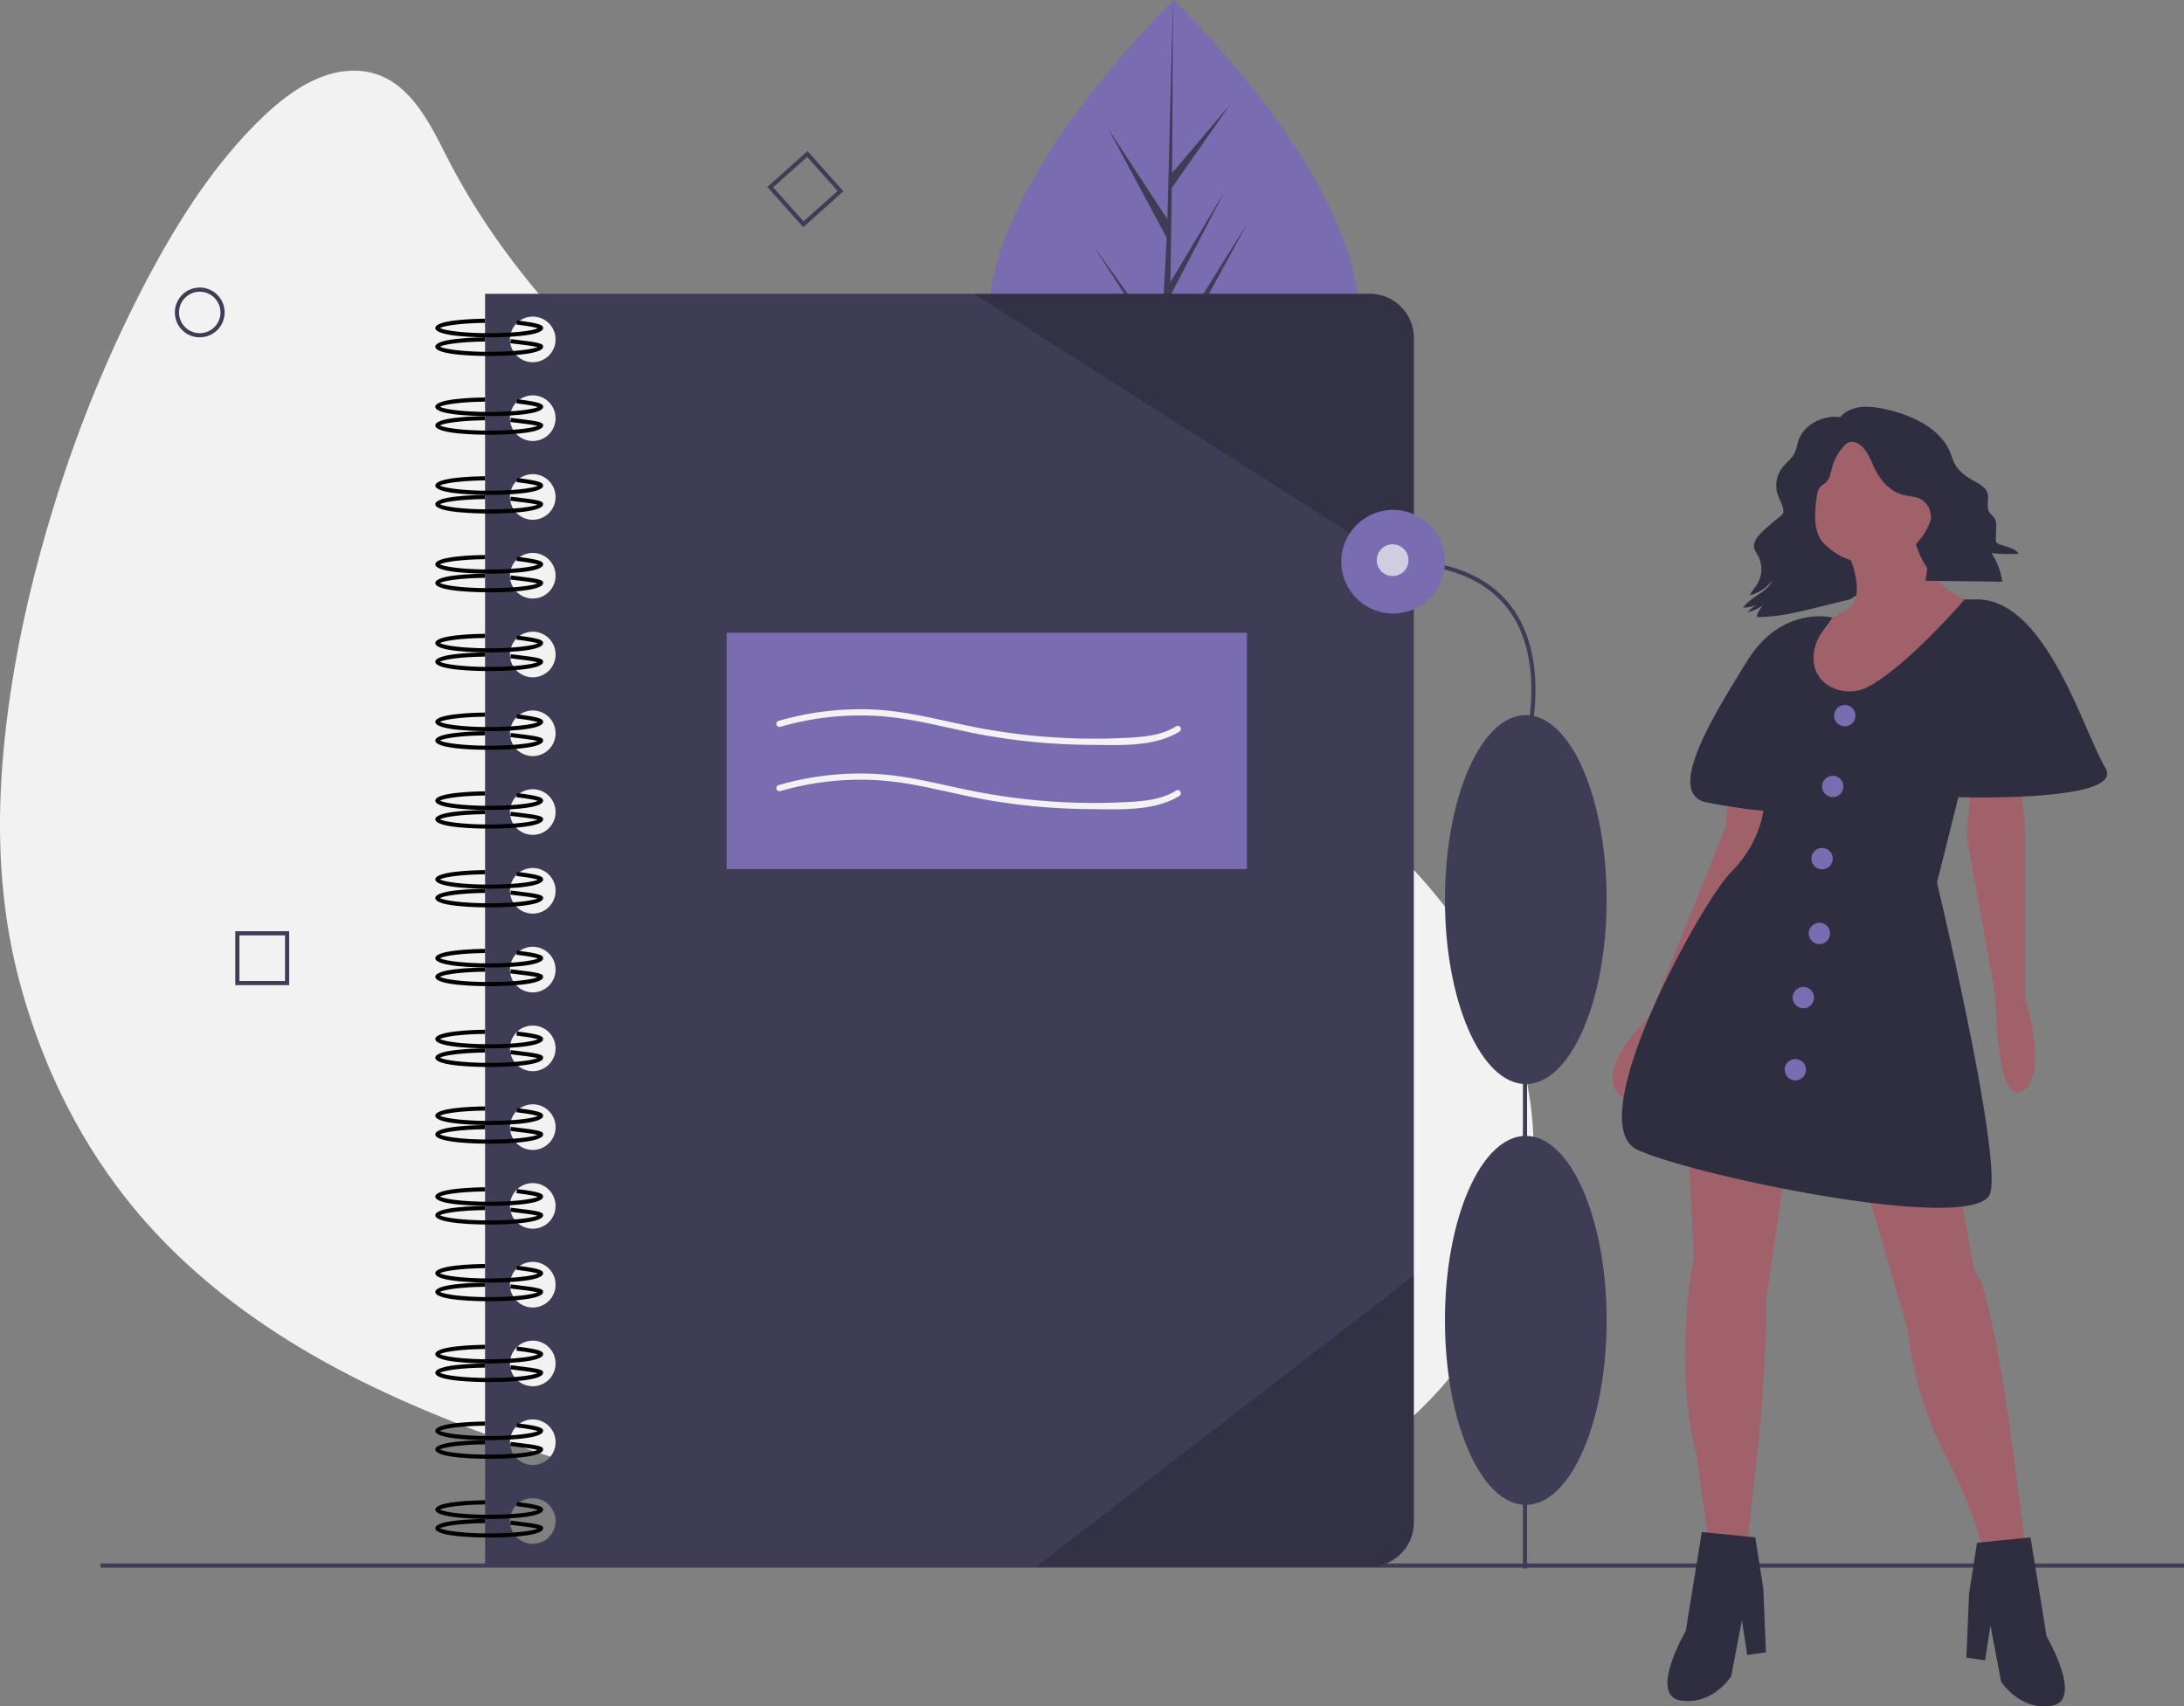 <svg id="e547938f-82f5-44e4-b157-d028021b2880" data-name="Layer 1" xmlns="http://www.w3.org/2000/svg" width="1053.486" height="823.177" viewBox="0 0 1053.486 823.177"><rect x="0" y="0" width="1053.486" height="823.177" fill="#808080" stroke="none"/><title>personal_notebook</title><path d="M426.706,765.96C277.104,723.711,119.486,678.395,79.737,496.32s136.5-530.21,203.026-389.71C349.812,248.214,521.804,330.315,629.732,376.25,958.13,516.021,809.627,874.102,426.706,765.96Z" transform="translate(-72.547 -38.412)" fill="#f2f2f2"/><path d="M427.105,764.514c-80.976-22.87-165.643-45.822-234.705-95.948-34.324-24.913-63.166-56.753-83.084-94.297a288.911,288.911,0,0,1-33.468-120.454C74.038,416.38,78.544,378.733,86.177,342.125a656.541,656.541,0,0,1,34.186-111.954c13.074-32.329,28.62-63.981,48.078-92.98,13.935-20.767,30.738-42.893,53.052-55.244,16.335-9.042,34.022-8.513,47.184,5.638,10.469,11.256,15.657,26.474,23.097,39.666a361.813,361.813,0,0,0,39.574,56.295c59.495,70.046,140.206,119.728,221.979,159.696,18.025,8.81,36.264,17.175,54.636,25.232,18.616,8.164,37.386,15.879,55.383,25.377,33.01,17.421,64.012,39.298,89.439,66.772,39.291,42.455,63.773,99.625,54.583,158.049-8.772,55.766-46.24,101.775-94.442,129.399-65.511,37.544-145.177,42.335-218.429,31.181a561.686,561.686,0,0,1-67.393-14.739,1.501,1.501,0,0,0-.798,2.893c44.125,12.403,89.809,20.136,135.731,20.1,37.233-.029,74.747-5.198,109.96-17.563,29.1-10.218,56.596-25.389,79.65-45.991,20.499-18.318,37.195-40.884,47.789-66.304a167.714,167.714,0,0,0,12.339-77.758c-2.291-28.451-11.752-55.943-26.201-80.479-17.061-28.973-40.697-53.656-67.253-74.092a370.55,370.55,0,0,0-50.677-32.576c-18.53-9.957-37.89-17.982-57.135-26.408-39.288-17.201-77.992-35.83-115.263-57.084-41.611-23.729-81.619-50.705-117.414-82.633-35.978-32.091-67.764-69.481-89.754-112.591-9.23-18.095-19.886-40.502-43.264-41.484-20.434-.859-38.673,14.865-51.853,28.684-21.548,22.592-38.113,49.965-52.374,77.571A636.995,636.995,0,0,0,97.498,285.937c-11.42,37.583-19.772,76.287-23.321,115.441-3.358,37.043-1.865,74.061,7.675,110.121,11.499,43.464,32.094,84.164,62.178,117.731,27.846,31.07,62.592,55.076,99.662,73.853,38.648,19.577,79.753,33.861,121.118,46.48,20.417,6.229,40.956,12.044,61.498,17.846A1.501,1.501,0,0,0,427.105,764.514Z" transform="translate(-72.547 -38.412)" fill="#f2f2f2"/><path d="M728.085,191.147c.033,67.244-39.932,90.739-89.24,90.763q-1.718.001-3.419-.037-3.428-.072-6.784-.309c-44.504-3.129-79.094-27.794-79.124-90.33-.031-64.717,82.642-146.43,88.843-152.472.005,0,.005,0,.011-.005.236-.23.356-.345.356-.345S728.053,123.909,728.085,191.147Z" transform="translate(-72.547 -38.412)" fill="#7a6cb1"/><path d="M635.591,271.626l32.632-45.641-32.712,50.65-.085,5.239q-3.428-.072-6.784-.309l3.485-67.273-.028-.521.06-.099.331-6.357-32.844-50.744,32.94,45.982.083,1.348,2.633-50.827-28.121-52.44,28.462,43.507L638.361,38.763l.011-.351 0.0.345-.42,83.103L665.899,88.901l-28.065,40.115-.718,45.511,26.101-43.687-26.202,50.378-.399,25.306,37.88-60.812-38.024,69.64Z" transform="translate(-72.547 -38.412)" fill="#3f3d56"/><path d="M733.263,180.147h-426.73v614h426.73a21.266,21.266,0,0,0,21.27-21.27v-571.46A21.266,21.266,0,0,0,733.263,180.147Zm-403.73,603a11,11,0,1,1,11-11A10.994,10.994,0,0,1,329.533,783.147Zm0-38a11,11,0,1,1,11-11A10.994,10.994,0,0,1,329.533,745.147Zm0-38a11,11,0,1,1,11-11A10.994,10.994,0,0,1,329.533,707.147Zm0-38a11,11,0,1,1,11-11A10.994,10.994,0,0,1,329.533,669.147Zm0-38a11,11,0,1,1,11-11A10.994,10.994,0,0,1,329.533,631.147Zm0-38a11,11,0,1,1,11-11A10.994,10.994,0,0,1,329.533,593.147Zm0-38a11,11,0,1,1,11-11A10.994,10.994,0,0,1,329.533,555.147Zm0-38a11,11,0,1,1,11-11A10.994,10.994,0,0,1,329.533,517.147Zm0-38a11,11,0,1,1,11-11A10.994,10.994,0,0,1,329.533,479.147Zm0-38a11,11,0,1,1,11-11A10.994,10.994,0,0,1,329.533,441.147Zm0-38a11,11,0,1,1,11-11A10.994,10.994,0,0,1,329.533,403.147Zm0-38a11,11,0,1,1,11-11A10.994,10.994,0,0,1,329.533,365.147Zm0-38a11,11,0,1,1,11-11A10.994,10.994,0,0,1,329.533,327.147Zm0-38a11,11,0,1,1,11-11A10.994,10.994,0,0,1,329.533,289.147Zm0-38a11,11,0,1,1,11-11A10.994,10.994,0,0,1,329.533,251.147Zm0-38a11,11,0,1,1,11-11A10.994,10.994,0,0,1,329.533,213.147Z" transform="translate(-72.547 -38.412)" fill="#3f3d56"/><path d="M308.533,581.147c-4.342,0-26-.217-26-4.5,0-3.919,18.361-4.427,23.989-4.489l.022,2c-12.178.135-20.06,1.462-21.786,2.489,1.837,1.095,10.62,2.5,23.775,2.5,12.62,0,21.216-1.293,23.516-2.365-1.054-.369-3.705-.998-10.362-1.799l.239-1.986c11.702,1.408,12.606,2.401,12.606,3.65C334.533,580.93,312.875,581.147,308.533,581.147Z" transform="translate(-72.547 -38.412)"/><path d="M308.533,590.147c-4.342,0-26-.217-26-4.5,0-3.919,18.361-4.427,23.989-4.489l.022,2c-12.178.135-20.06,1.462-21.786,2.489,1.837,1.095,10.62,2.5,23.775,2.5,12.308,0,20.788-1.229,23.334-2.285-2.279-.604-7.879-1.259-11.127-1.638l-2.052-.241.239-1.986,2.044.241c12.229,1.427,13.562,1.952,13.562,3.409C334.533,589.93,312.875,590.147,308.533,590.147Z" transform="translate(-72.547 -38.412)"/><path d="M308.533,544.147c-4.342,0-26-.217-26-4.5,0-3.919,18.361-4.427,23.989-4.489l.022,2c-12.178.135-20.06,1.462-21.786,2.489,1.837,1.095,10.62,2.5,23.775,2.5,12.62,0,21.216-1.293,23.516-2.365-1.054-.369-3.705-.998-10.362-1.799l.239-1.986c11.702,1.408,12.606,2.401,12.606,3.65C334.533,543.93,312.875,544.147,308.533,544.147Z" transform="translate(-72.547 -38.412)"/><path d="M308.533,553.147c-4.342,0-26-.217-26-4.5,0-3.919,18.361-4.427,23.989-4.489l.022,2c-12.178.135-20.06,1.462-21.786,2.489,1.837,1.095,10.62,2.5,23.775,2.5,12.308,0,20.788-1.229,23.334-2.285-2.279-.604-7.879-1.259-11.127-1.638l-2.052-.241.239-1.986,2.044.241c12.229,1.427,13.562,1.952,13.562,3.409C334.533,552.93,312.875,553.147,308.533,553.147Z" transform="translate(-72.547 -38.412)"/><path d="M308.533,505.147c-4.342,0-26-.217-26-4.5,0-3.919,18.361-4.427,23.989-4.489l.022,2c-12.178.135-20.06,1.462-21.786,2.489,1.837,1.095,10.62,2.5,23.775,2.5,12.62,0,21.216-1.293,23.516-2.365-1.054-.369-3.705-.998-10.362-1.799l.239-1.986c11.702,1.408,12.606,2.401,12.606,3.65C334.533,504.93,312.875,505.147,308.533,505.147Z" transform="translate(-72.547 -38.412)"/><path d="M308.533,514.147c-4.342,0-26-.217-26-4.5,0-3.919,18.361-4.427,23.989-4.489l.022,2c-12.178.135-20.06,1.462-21.786,2.489,1.837,1.095,10.62,2.5,23.775,2.5,12.308,0,20.788-1.229,23.334-2.285-2.279-.604-7.879-1.259-11.127-1.638l-2.052-.241.239-1.986,2.044.241c12.229,1.427,13.562,1.952,13.562,3.409C334.533,513.93,312.875,514.147,308.533,514.147Z" transform="translate(-72.547 -38.412)"/><path d="M308.533,467.147c-4.342,0-26-.217-26-4.5,0-3.919,18.361-4.427,23.989-4.489l.022,2c-12.178.135-20.06,1.462-21.786,2.489,1.837,1.095,10.62,2.5,23.775,2.5,12.62,0,21.216-1.293,23.516-2.365-1.054-.369-3.705-.998-10.362-1.799l.239-1.986c11.702,1.408,12.606,2.401,12.606,3.65C334.533,466.93,312.875,467.147,308.533,467.147Z" transform="translate(-72.547 -38.412)"/><path d="M308.533,476.147c-4.342,0-26-.217-26-4.5,0-3.919,18.361-4.427,23.989-4.489l.022,2c-12.178.135-20.06,1.462-21.786,2.489,1.837,1.095,10.62,2.5,23.775,2.5,12.308,0,20.788-1.229,23.334-2.285-2.279-.604-7.879-1.259-11.127-1.638l-2.052-.241.239-1.986,2.044.241c12.229,1.427,13.562,1.952,13.562,3.409C334.533,475.93,312.875,476.147,308.533,476.147Z" transform="translate(-72.547 -38.412)"/><path d="M308.533,429.147c-4.342,0-26-.217-26-4.5,0-3.918,18.361-4.426,23.989-4.489l.022,2c-12.179.135-20.061,1.462-21.786,2.489,1.837,1.095,10.619,2.5,23.775,2.5,12.622,0,21.217-1.293,23.517-2.365-1.054-.369-3.704-.999-10.362-1.799l.238-1.985c11.703,1.405,12.607,2.399,12.607,3.649C334.533,428.93,312.875,429.147,308.533,429.147Z" transform="translate(-72.547 -38.412)"/><path d="M308.533,438.147c-4.342,0-26-.217-26-4.5,0-3.918,18.361-4.426,23.989-4.489l.022,2c-12.179.135-20.061,1.462-21.786,2.489,1.837,1.095,10.619,2.5,23.775,2.5,12.309,0,20.789-1.23,23.334-2.285-2.28-.606-7.89-1.26-11.145-1.639l-2.035-.24.238-1.985,2.028.238c12.245,1.428,13.579,1.953,13.579,3.411C334.533,437.93,312.875,438.147,308.533,438.147Z" transform="translate(-72.547 -38.412)"/><path d="M308.533,391.147c-4.342,0-26-.217-26-4.5,0-3.918,18.361-4.426,23.989-4.489l.022,2c-12.179.135-20.061,1.462-21.786,2.489,1.837,1.095,10.619,2.5,23.775,2.5,12.622,0,21.217-1.293,23.517-2.365-1.054-.369-3.704-.999-10.362-1.799l.238-1.985c11.703,1.405,12.607,2.399,12.607,3.649C334.533,390.93,312.875,391.147,308.533,391.147Z" transform="translate(-72.547 -38.412)"/><path d="M308.533,400.147c-4.342,0-26-.217-26-4.5,0-3.918,18.361-4.426,23.989-4.489l.022,2c-12.179.135-20.061,1.462-21.786,2.489,1.837,1.095,10.619,2.5,23.775,2.5,12.309,0,20.789-1.23,23.334-2.285-2.28-.606-7.89-1.26-11.145-1.639l-2.035-.24.238-1.985,2.028.238c12.245,1.428,13.579,1.953,13.579,3.411C334.533,399.93,312.875,400.147,308.533,400.147Z" transform="translate(-72.547 -38.412)"/><path d="M308.533,353.147c-4.342,0-26-.217-26-4.5,0-3.918,18.361-4.426,23.989-4.489l.022,2c-12.179.135-20.061,1.462-21.786,2.489,1.837,1.095,10.619,2.5,23.775,2.5,12.622,0,21.217-1.293,23.517-2.365-1.054-.369-3.704-.999-10.362-1.799l.238-1.985c11.703,1.405,12.607,2.399,12.607,3.649C334.533,352.93,312.875,353.147,308.533,353.147Z" transform="translate(-72.547 -38.412)"/><path d="M308.533,362.147c-4.342,0-26-.217-26-4.5,0-3.918,18.361-4.426,23.989-4.489l.022,2c-12.179.135-20.061,1.462-21.786,2.489,1.837,1.095,10.619,2.5,23.775,2.5,12.309,0,20.789-1.23,23.334-2.285-2.28-.606-7.89-1.26-11.145-1.639l-2.035-.24.238-1.985,2.028.238c12.245,1.428,13.579,1.953,13.579,3.411C334.533,361.93,312.875,362.147,308.533,362.147Z" transform="translate(-72.547 -38.412)"/><path d="M308.533,315.147c-4.342,0-26-.217-26-4.5,0-3.918,18.361-4.426,23.989-4.489l.022,2c-12.179.135-20.061,1.462-21.786,2.489,1.837,1.095,10.619,2.5,23.775,2.5,12.622,0,21.217-1.293,23.517-2.365-1.054-.369-3.704-.999-10.362-1.799l.238-1.985c11.703,1.405,12.607,2.399,12.607,3.649C334.533,314.93,312.875,315.147,308.533,315.147Z" transform="translate(-72.547 -38.412)"/><path d="M308.533,324.147c-4.342,0-26-.217-26-4.5,0-3.918,18.361-4.426,23.989-4.489l.022,2c-12.179.135-20.061,1.462-21.786,2.489,1.837,1.095,10.619,2.5,23.775,2.5,12.309,0,20.789-1.23,23.334-2.285-2.28-.606-7.89-1.26-11.145-1.639l-2.035-.24.238-1.985,2.028.238c12.245,1.428,13.579,1.953,13.579,3.411C334.533,323.93,312.875,324.147,308.533,324.147Z" transform="translate(-72.547 -38.412)"/><path d="M308.533,277.147c-4.342,0-26-.217-26-4.5,0-3.918,18.361-4.426,23.989-4.489l.022,2c-12.179.135-20.061,1.462-21.786,2.489,1.837,1.095,10.619,2.5,23.775,2.5,12.622,0,21.217-1.293,23.517-2.365-1.054-.369-3.704-.999-10.362-1.799l.238-1.985c11.703,1.405,12.607,2.399,12.607,3.649C334.533,276.93,312.875,277.147,308.533,277.147Z" transform="translate(-72.547 -38.412)"/><path d="M308.533,286.147c-4.342,0-26-.217-26-4.5,0-3.918,18.361-4.426,23.989-4.489l.022,2c-12.179.135-20.061,1.462-21.786,2.489,1.837,1.095,10.619,2.5,23.775,2.5,12.309,0,20.789-1.23,23.334-2.285-2.28-.606-7.89-1.26-11.145-1.639l-2.035-.24.238-1.985,2.028.238c12.245,1.428,13.579,1.953,13.579,3.411C334.533,285.93,312.875,286.147,308.533,286.147Z" transform="translate(-72.547 -38.412)"/><path d="M308.533,239.147c-4.342,0-26-.217-26-4.5,0-3.918,18.361-4.426,23.989-4.489l.022,2c-12.179.135-20.061,1.462-21.786,2.489,1.837,1.095,10.619,2.5,23.775,2.5,12.622,0,21.217-1.293,23.517-2.365-1.054-.369-3.704-.999-10.362-1.799l.238-1.985c11.703,1.405,12.607,2.399,12.607,3.649C334.533,238.93,312.875,239.147,308.533,239.147Z" transform="translate(-72.547 -38.412)"/><path d="M308.533,248.147c-4.342,0-26-.217-26-4.5,0-3.918,18.361-4.426,23.989-4.489l.022,2c-12.179.135-20.061,1.462-21.786,2.489,1.837,1.095,10.619,2.5,23.775,2.5,12.309,0,20.789-1.23,23.334-2.285-2.28-.606-7.89-1.26-11.145-1.639l-2.035-.24.238-1.985,2.028.238c12.245,1.428,13.579,1.953,13.579,3.411C334.533,247.93,312.875,248.147,308.533,248.147Z" transform="translate(-72.547 -38.412)"/><path d="M308.533,201.147c-4.342,0-26-.217-26-4.5,0-3.918,18.361-4.426,23.989-4.489l.022,2c-12.179.135-20.061,1.462-21.786,2.489,1.837,1.095,10.619,2.5,23.775,2.5,12.622,0,21.217-1.293,23.517-2.365-1.054-.369-3.704-.999-10.362-1.799l.238-1.985c11.703,1.405,12.607,2.399,12.607,3.649C334.533,200.93,312.875,201.147,308.533,201.147Z" transform="translate(-72.547 -38.412)"/><path d="M308.533,210.147c-4.342,0-26-.217-26-4.5,0-3.918,18.361-4.426,23.989-4.489l.022,2c-12.179.135-20.061,1.462-21.786,2.489,1.837,1.095,10.619,2.5,23.775,2.5,12.309,0,20.789-1.23,23.334-2.285-2.28-.606-7.89-1.26-11.145-1.639l-2.035-.24.238-1.985,2.028.238c12.245,1.428,13.579,1.953,13.579,3.411C334.533,209.93,312.875,210.147,308.533,210.147Z" transform="translate(-72.547 -38.412)"/><path d="M308.533,620.147c-4.342,0-26-.217-26-4.5,0-3.919,18.361-4.427,23.989-4.489l.022,2c-12.178.135-20.06,1.462-21.786,2.489,1.837,1.095,10.62,2.5,23.775,2.5,12.62,0,21.216-1.293,23.516-2.365-1.054-.369-3.705-.998-10.362-1.799l.239-1.986c11.702,1.408,12.606,2.401,12.606,3.65C334.533,619.93,312.875,620.147,308.533,620.147Z" transform="translate(-72.547 -38.412)"/><path d="M308.533,629.147c-4.342,0-26-.217-26-4.5,0-3.919,18.361-4.427,23.989-4.489l.022,2c-12.178.135-20.06,1.462-21.786,2.489,1.837,1.095,10.62,2.5,23.775,2.5,12.308,0,20.788-1.229,23.334-2.285-2.279-.604-7.879-1.259-11.127-1.638l-2.052-.241.239-1.986,2.044.241c12.229,1.427,13.562,1.952,13.562,3.409C334.533,628.93,312.875,629.147,308.533,629.147Z" transform="translate(-72.547 -38.412)"/><path d="M308.533,657.147c-4.342,0-26-.217-26-4.5,0-3.919,18.361-4.427,23.989-4.489l.022,2c-12.178.135-20.06,1.462-21.786,2.489,1.837,1.095,10.62,2.5,23.775,2.5,12.62,0,21.216-1.293,23.516-2.365-1.054-.369-3.705-.998-10.362-1.799l.239-1.986c11.702,1.408,12.606,2.401,12.606,3.65C334.533,656.93,312.875,657.147,308.533,657.147Z" transform="translate(-72.547 -38.412)"/><path d="M308.533,666.147c-4.342,0-26-.217-26-4.5,0-3.919,18.361-4.427,23.989-4.489l.022,2c-12.178.135-20.06,1.462-21.786,2.489,1.837,1.095,10.62,2.5,23.775,2.5,12.308,0,20.788-1.229,23.334-2.285-2.279-.604-7.879-1.259-11.127-1.638l-2.052-.241.239-1.986,2.044.241c12.229,1.427,13.562,1.952,13.562,3.409C334.533,665.93,312.875,666.147,308.533,666.147Z" transform="translate(-72.547 -38.412)"/><path d="M308.533,696.147c-4.342,0-26-.217-26-4.5,0-3.919,18.361-4.427,23.989-4.489l.022,2c-12.178.135-20.06,1.462-21.786,2.489,1.837,1.095,10.62,2.5,23.775,2.5,12.62,0,21.216-1.293,23.516-2.365-1.054-.369-3.705-.998-10.362-1.799l.239-1.986c11.702,1.408,12.606,2.401,12.606,3.65C334.533,695.93,312.875,696.147,308.533,696.147Z" transform="translate(-72.547 -38.412)"/><path d="M308.533,705.147c-4.342,0-26-.217-26-4.5,0-3.919,18.361-4.427,23.989-4.489l.022,2c-12.178.135-20.06,1.462-21.786,2.489,1.837,1.095,10.62,2.5,23.775,2.5,12.308,0,20.788-1.229,23.334-2.285-2.279-.604-7.879-1.259-11.127-1.638l-2.052-.241.239-1.986,2.044.241c12.229,1.427,13.562,1.952,13.562,3.409C334.533,704.93,312.875,705.147,308.533,705.147Z" transform="translate(-72.547 -38.412)"/><path d="M308.533,733.147c-4.342,0-26-.217-26-4.5,0-3.919,18.361-4.427,23.989-4.489l.022,2c-12.178.135-20.06,1.462-21.786,2.489,1.837,1.095,10.62,2.5,23.775,2.5,12.62,0,21.216-1.293,23.516-2.365-1.054-.369-3.705-.998-10.362-1.799l.239-1.986c11.702,1.408,12.606,2.401,12.606,3.65C334.533,732.93,312.875,733.147,308.533,733.147Z" transform="translate(-72.547 -38.412)"/><path d="M308.533,742.147c-4.342,0-26-.217-26-4.5,0-3.919,18.361-4.427,23.989-4.489l.022,2c-12.178.135-20.06,1.462-21.786,2.489,1.837,1.095,10.62,2.5,23.775,2.5,12.308,0,20.788-1.229,23.334-2.285-2.279-.604-7.879-1.259-11.127-1.638l-2.052-.241.239-1.986,2.044.241c12.229,1.427,13.562,1.952,13.562,3.409C334.533,741.93,312.875,742.147,308.533,742.147Z" transform="translate(-72.547 -38.412)"/><path d="M308.533,771.147c-4.342,0-26-.217-26-4.5,0-3.919,18.361-4.427,23.989-4.489l.022,2c-12.178.135-20.06,1.462-21.786,2.489,1.837,1.095,10.62,2.5,23.775,2.5,12.62,0,21.216-1.293,23.516-2.365-1.054-.369-3.705-.998-10.362-1.799l.239-1.986c11.702,1.408,12.606,2.401,12.606,3.65C334.533,770.93,312.875,771.147,308.533,771.147Z" transform="translate(-72.547 -38.412)"/><path d="M308.533,780.147c-4.342,0-26-.217-26-4.5,0-3.919,18.361-4.427,23.989-4.489l.022,2c-12.178.135-20.06,1.462-21.786,2.489,1.837,1.095,10.62,2.5,23.775,2.5,12.308,0,20.788-1.229,23.334-2.285-2.279-.604-7.879-1.259-11.127-1.638l-2.052-.241.239-1.986,2.044.241c12.229,1.427,13.562,1.952,13.562,3.409C334.533,779.93,312.875,780.147,308.533,780.147Z" transform="translate(-72.547 -38.412)"/><rect x="48.486" y="754.235" width="1005" height="2" fill="#3f3d56"/><path d="M168.896,201.135a12,12,0,1,1,12-12A12.013,12.013,0,0,1,168.896,201.135Zm0-22a10,10,0,1,0,10,10A10.011,10.011,0,0,0,168.896,179.135Z" transform="translate(-72.547 -38.412)" fill="#3f3d56"/><path d="M212.033,513.647h-26v-26h26Zm-24-2h22v-22h-22Z" transform="translate(-72.547 -38.412)" fill="#3f3d56"/><path d="M460.012,148.004l-17.335-19.378,19.378-17.335,17.335,19.378ZM445.501,128.783l14.668,16.397,16.397-14.668-14.668-16.397Z" transform="translate(-72.547 -38.412)" fill="#3f3d56"/><rect x="350.486" y="305.235" width="251" height="114" fill="#7a6cb1"/><path d="M448.87,420.06a138.473,138.473,0,0,1,50.028-5.036c17.438,1.487,34.295,6.712,51.515,9.578a304.647,304.647,0,0,0,47.91,4.14c13.87.094,30.847,1.191,43.129-6.391,1.64-1.012.135-3.608-1.514-2.59-7.137,4.406-15.287,5.117-23.482,5.56q-12.392.67-24.814.304a300.058,300.058,0,0,1-49.822-5.631c-15.517-3.09-30.819-7.337-46.687-8.237a141.434,141.434,0,0,0-47.06,5.412,1.501,1.501,0,0,0,.798,2.893Z" transform="translate(-72.547 -38.412)" fill="#f2f2f2"/><path d="M448.87,389.06a138.473,138.473,0,0,1,50.028-5.036c17.438,1.487,34.295,6.712,51.515,9.578a304.647,304.647,0,0,0,47.91,4.14c13.87.094,30.847,1.191,43.129-6.391,1.64-1.012.135-3.608-1.514-2.59-7.137,4.406-15.287,5.117-23.482,5.56q-12.392.67-24.814.304a300.058,300.058,0,0,1-49.822-5.631c-15.517-3.09-30.819-7.337-46.687-8.237a141.434,141.434,0,0,0-47.06,5.412,1.501,1.501,0,0,0,.798,2.893Z" transform="translate(-72.547 -38.412)" fill="#f2f2f2"/><path d="M754.533,653.757v119.12a21.266,21.266,0,0,1-21.27,21.27h-160.84Z" transform="translate(-72.547 -38.412)" opacity="0.2"/><path d="M754.533,201.417v113.81l-212.33-135.08h191.06A21.266,21.266,0,0,1,754.533,201.417Z" transform="translate(-72.547 -38.412)" opacity="0.2"/><rect x="734.6" y="398.958" width="2" height="357.65" fill="#3f3d56"/><ellipse cx="735.986" cy="636.958" rx="39" ry="89" fill="#3f3d56"/><ellipse cx="735.986" cy="433.958" rx="39" ry="89" fill="#3f3d56"/><path d="M809.491,399.657l-1.916-.574c.121-.404,11.879-40.697-7.427-66.635-10.904-14.649-29.616-22.078-55.615-22.078v-2c26.67,0,45.923,7.702,57.225,22.891C821.662,358.012,809.615,399.243,809.491,399.657Z" transform="translate(-72.547 -38.412)" fill="#3f3d56"/><circle cx="671.986" cy="270.958" r="25" fill="#7a6cb1"/><circle cx="671.761" cy="270.237" r="7.657" fill="#d0cde1"/><polygon points="950.45 276.908 870.522 292.377 870.522 229.209 944.004 231.787 950.45 276.908" fill="#2f2e41"/><path d="M1023.642,413.939l-2.578,27.072L1035.244,519.65s0,52.855,12.892,45.12,1.289-45.12,1.289-45.12V437.144l-2.578-23.205Z" transform="translate(-72.547 -38.412)" fill="#a0616a"/><path d="M906.329,417.807l-1.289,19.337L868,529.164s-29.472,27.056-12.331,39.066,27.455-29.242,27.455-29.242l39.964-78.638,3.867-42.542Z" transform="translate(-72.547 -38.412)" fill="#a0616a"/><path d="M886.992,593.131l2.578,51.566s-10.313,51.566,1.289,95.397l6.446,46.409,18.048-2.578,6.446-59.301s3.867-51.566,2.578-58.012l9.024-61.879Z" transform="translate(-72.547 -38.412)" fill="#a0616a"/><path d="M972.076,608.601,992.702,679.505s2.578,30.94,18.048,60.59,18.048,45.12,18.048,45.12l20.626-2.578-7.735-58.012s-9.024-65.747-16.759-73.482l-7.735-41.253Z" transform="translate(-72.547 -38.412)" fill="#a0616a"/><circle cx="902.107" cy="240.745" r="30.94" fill="#a0616a"/><path d="M964.985,301.139" transform="translate(-72.547 -38.412)" fill="none" stroke="#000" stroke-miterlimit="10"/><path d="M963.052,303.072s11.602,23.205,0,29.65-16.759,9.024-16.759,9.024-15.47,58.012,19.337,52.855,58.012-65.747,58.012-65.747-23.205-6.446-28.361-33.518Z" transform="translate(-72.547 -38.412)" fill="#a0616a"/><path d="M954.35,368.98a14.962,14.962,0,0,1-6.986-12.936,21.519,21.519,0,0,1,4.208-12.886l4.923-6.827s-24.383-6.187-41.142,20.885-39.964,64.458-19.337,68.325,27.072,3.867,27.072,3.867S921.799,444.879,907.618,459.06s-73.482,121.18-45.12,134.072,165.011,41.253,170.168,20.626-25.783-149.542-25.783-149.542l10.313-41.253s81.217,2.578,70.903-14.181-28.361-81.217-61.879-81.217h-5.97s-26.788,31.16-45.825,41.761A19.422,19.422,0,0,1,954.35,368.98Z" transform="translate(-72.547 -38.412)" fill="#2f2e41"/><path d="M1026.22,782.637l-3.867,24.494-1.289,30.94,9.024,1.289,2.578-16.759,5.157,27.072s9.024,14.181,24.494,11.602-2.578-33.518-2.578-33.518l-7.735-47.699Z" transform="translate(-72.547 -38.412)" fill="#2f2e41"/><path d="M919.22,780.058l3.867,24.494L924.377,835.492l-9.024,1.289-2.578-16.759L907.618,847.094s-9.024,14.181-24.494,11.602,2.578-33.518,2.578-33.518l7.735-47.699Z" transform="translate(-72.547 -38.412)" fill="#2f2e41"/><circle cx="889.86" cy="345.233" r="5.157" fill="#7a6cb1"/><circle cx="884.059" cy="379.395" r="5.157" fill="#7a6cb1"/><circle cx="878.902" cy="414.202" r="5.157" fill="#7a6cb1"/><circle cx="877.613" cy="450.298" r="5.157" fill="#7a6cb1"/><circle cx="869.878" cy="481.238" r="5.157" fill="#7a6cb1"/><circle cx="866.01" cy="516.045" r="5.157" fill="#7a6cb1"/><path d="M960.865,239.727c-8.565-1.474-17.946,3.386-20.616,10.679-.857,2.341-1.097,4.867-2.342,7.071-1.334,2.362-3.698,4.135-5.425,6.292a14.011,14.011,0,0,0-2.495,13.055c.834,2.545,2.422,4.913,2.775,7.544a3.032,3.032,0,0,1-.141,1.647,4.436,4.436,0,0,1-1.419,1.519q-4.178,3.288-8.049,6.862c-2.631,2.429-5.335,5.571-4.347,8.809a14.688,14.688,0,0,0,1.536,2.9A13.802,13.802,0,0,1,920.312,319.926c-1.133,1.943-2.735,3.661-3.753,5.652a19.997,19.997,0,0,0,10.923-7.162c-2.348,5.718-10.584,7.882-14.062,13.138a14.333,14.333,0,0,0,6.839-1.698,32.556,32.556,0,0,0-4.91,3.949,20.722,20.722,0,0,0,9.219-4.782,12.211,12.211,0,0,0-4.665,7.03c9.633.167,19.075-2.132,28.354-4.411l15.573-3.826a4.884,4.884,0,0,0,2.737-1.32,3.224,3.224,0,0,0,.485-2.328c-.327-3.945-2.475-7.588-4.835-10.958a89.031,89.031,0,0,0-5.744-7.345c-2.126-2.445-4.417-4.821-5.937-7.592-3.323-6.062-2.549-13.16-1.703-19.846.249-1.967.578-4.089,2.146-5.512.619-.562,1.394-.974,2.041-1.511,2.22-1.844,2.572-4.767,3.258-7.381a25.05,25.05,0,0,1,5.63-10.319c.98-1.092,2.285-2.203,3.867-2.129,2.985.14,5.217,2.175,6.783,4.409a44.292,44.292,0,0,1,3.632,7.184c2.784,6.052,7.356,12.157,14.496,13.979,2.751.702,5.776.732,8.248,2.003a9.569,9.569,0,0,1,4.688,6.075,23.33,23.33,0,0,1,.439,7.503,259.209,259.209,0,0,1-2.719,25.841l37.052.469a32.217,32.217,0,0,0-5.25-13.793,83.253,83.253,0,0,0,13.057.347c-1.565-2.953-6.055-3.319-9.411-4.708a2.777,2.777,0,0,1-1.172-.765,2.47,2.47,0,0,1-.338-1.633l.168-5.733a7.594,7.594,0,0,0-.586-3.918c-.664-1.227-1.959-2.112-2.695-3.307-1.8-2.922.196-6.688-1.113-9.806-1.094-2.607-4.153-4.067-6.821-5.562-3.676-2.059-7.109-4.702-8.904-8.19-.84-1.633-1.294-3.396-1.964-5.088-2.219-5.6-6.819-10.327-12.331-13.754a61.319,61.319,0,0,0-18.434-7.155c-4.536-1.061-9.316-1.811-13.907-.952s-8.967,3.641-10.179,7.622" transform="translate(-72.547 -38.412)" fill="#2f2e41"/></svg>